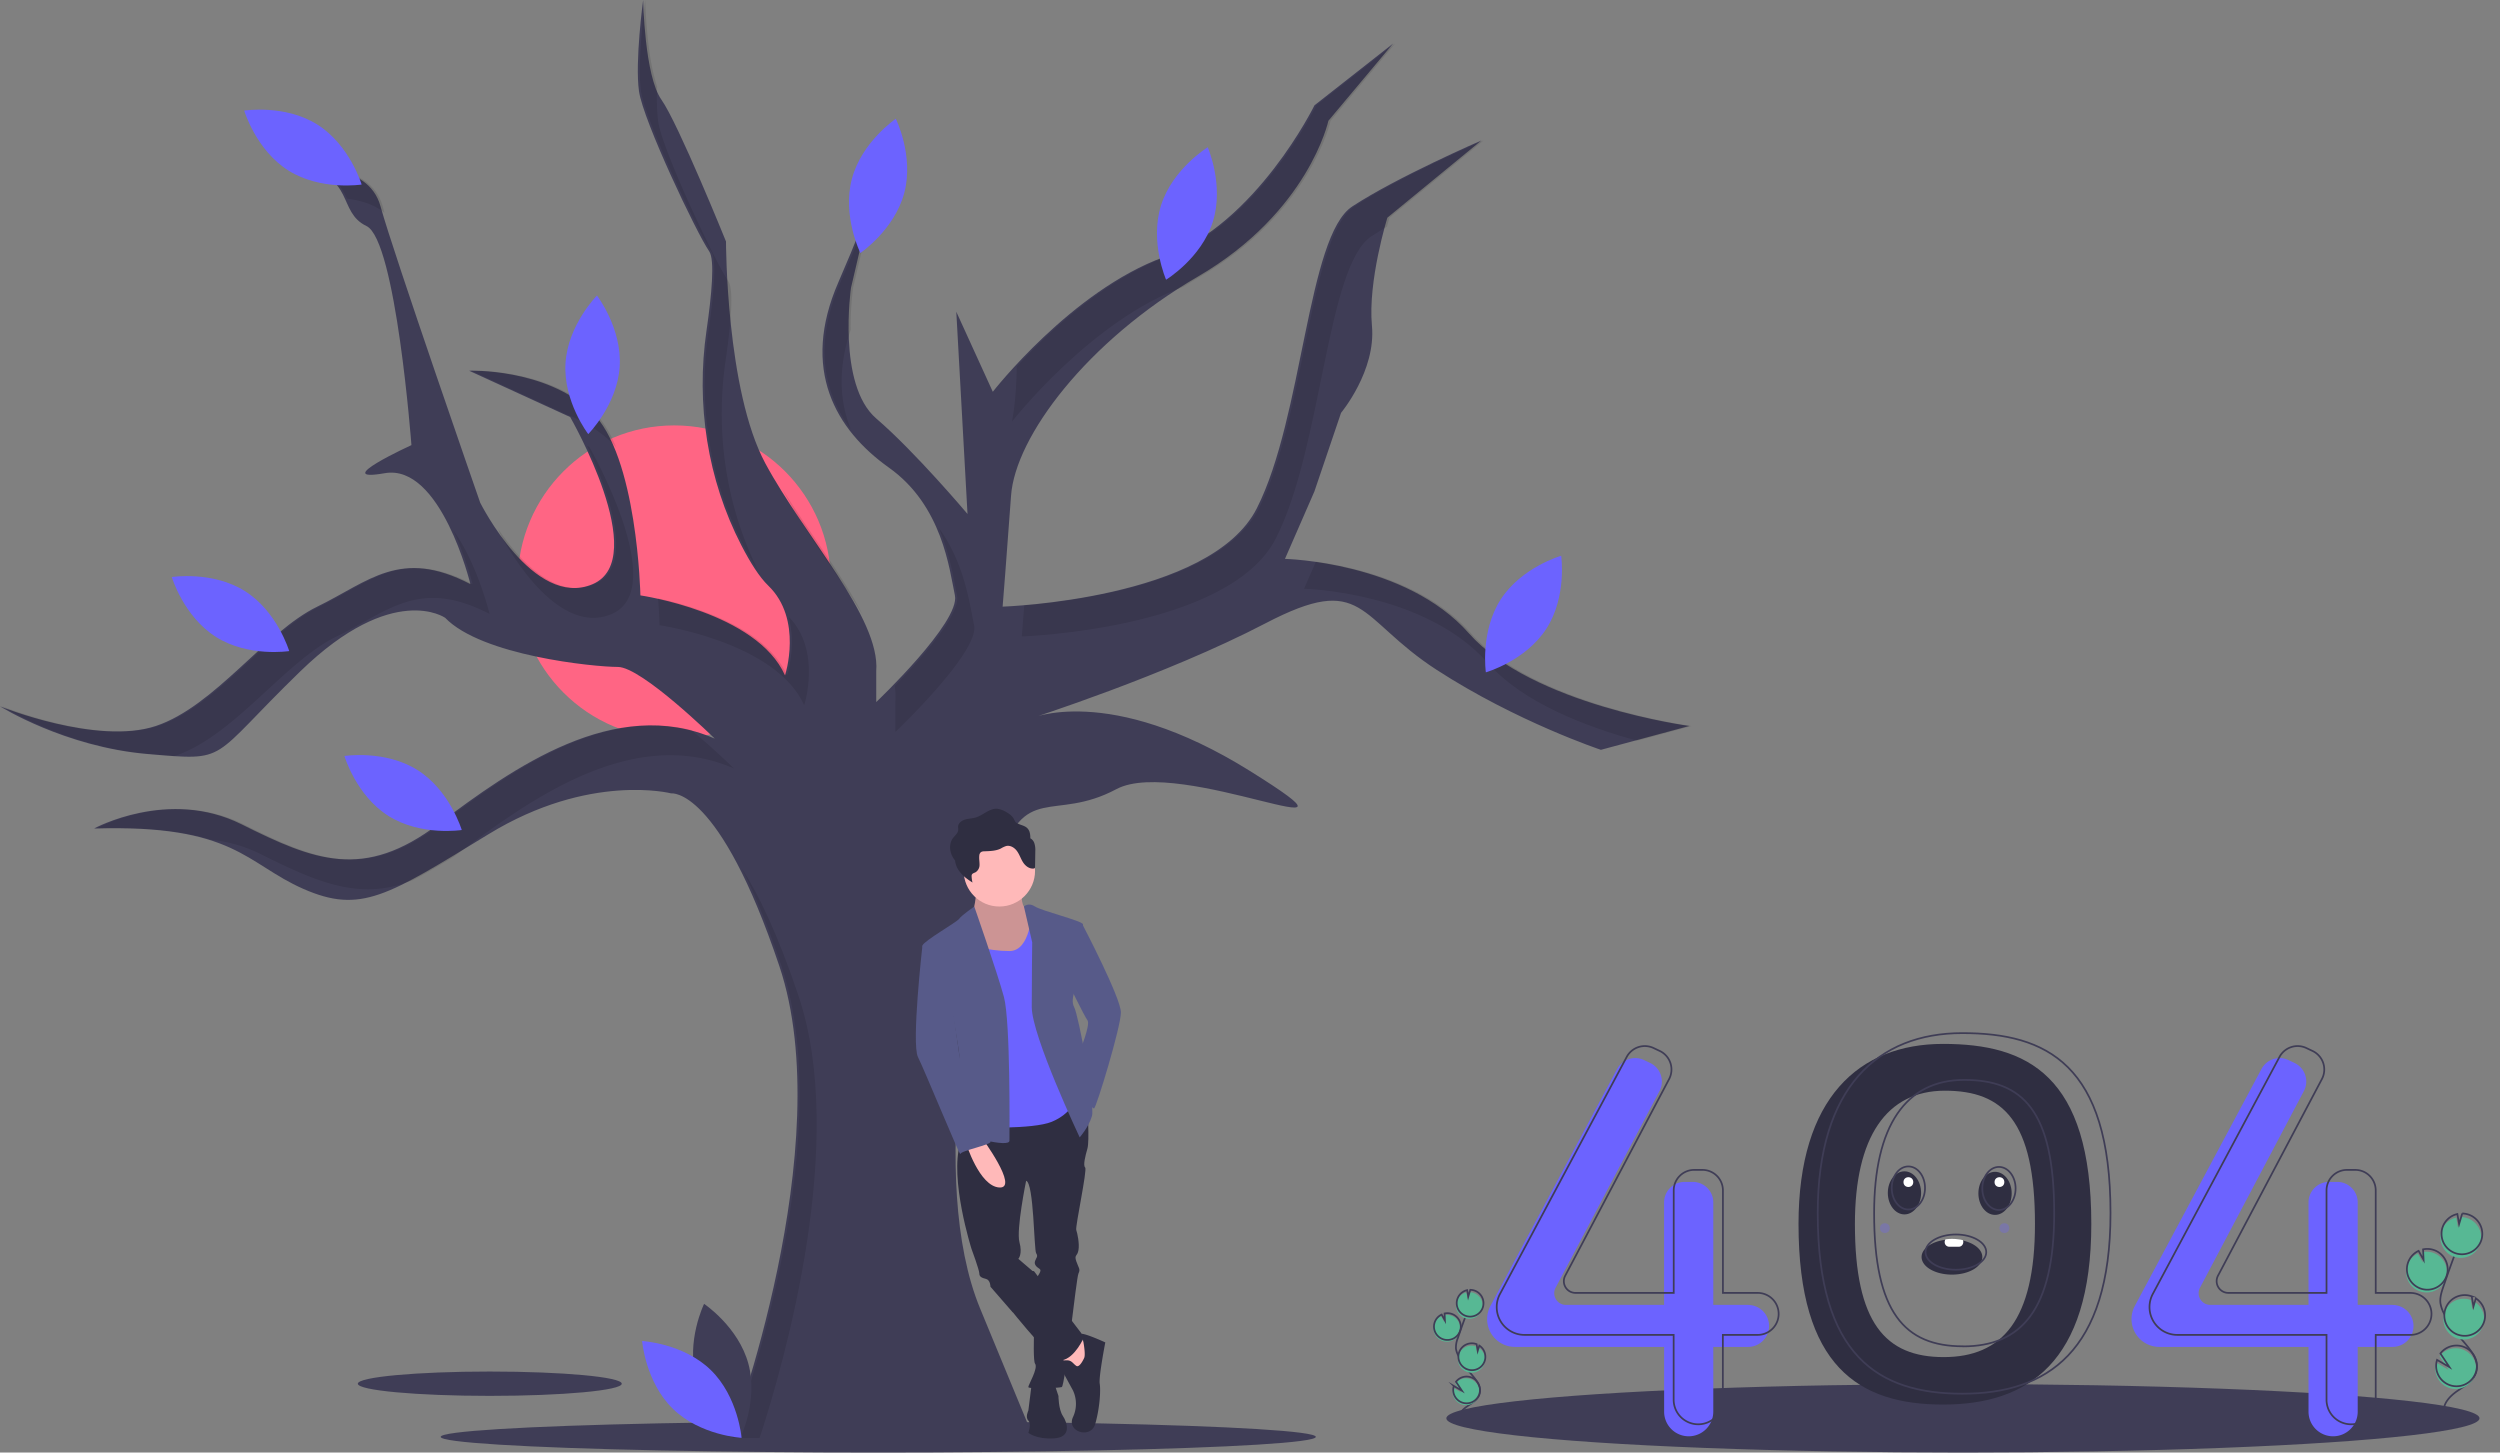 <svg
  id="f0862836-4e64-470e-8684-783773d4b1d8"
  xmlns="http://www.w3.org/2000/svg"
  viewBox="0 0 1430 830.83"
  author="Mahmudul Hasan"
  copyright="Mahmudul Hasan"
  blogurl="www.mahmudnotes.com"
  url="mahmudx.com"
>
    <rect x="0" y="0" width="1430" height="830.83" fill="#808080" stroke="none"/>
    <defs>
        <style>
            #leaf,#shroom {
                animation: bushanim 2s ease infinite;
                transform-origin: bottom;
                transform-box: fill-box;
            }

            @keyframes bushanim {
                0% {
                    transform: rotateZ(0deg);
                }

                50% {
                    transform: rotateZ(5deg);
                }

                100% {
                    transform: rotateZ(0deg);
                    transform: translateZ(10px);
                }
            }

            .cls-1 {
                fill: #3f3d56;
            }

            .cls-2 {
                fill: #ff6584;
            }

            .cls-3 {
                opacity: 0.1;
            }

            .cls-11,
            .cls-3,
            .cls-9 {
                isolation: isolate;
            }

            .cls-4 {
                fill: #57b894;
            }

            .cls-5 {
                fill: none;
                stroke: #3f3d56;
                stroke-miterlimit: 10;
            }

            .cls-6 {
                fill: #2f2e41;
            }

            .cls-7,
            .cls-9 {
                fill: #6c63ff;
            }

            .cls-8 {
                fill: #fff;
            }

            .cls-9 {
                opacity: 0.3;
            }

            .cls-10 {
                fill: #ffb9b9;
            }

            .cls-11 {
                opacity: 0.2;
            }

            .cls-12 {
                fill: #575a89;
            }
        </style>
    </defs>
    <title>404</title>
    <g id="Root_Tree" data-name="Root Tree">
        <ellipse class="cls-1" cx="502.36" cy="821.89" rx="250.3" ry="8.94" />
        <circle class="cls-2" cx="385.68" cy="332.89" r="89.56" />
        <ellipse class="cls-1" cx="280.16" cy="791.48" rx="75.49" ry="6.96" />
        <path
      class="cls-1"
      d="M417.68,822.5s62.65-167.07,28.11-269.88-61.85-98.8-61.85-98.8-46.59-12.05-104.42,23.29-73.09,45.79-106,31.33S134.14,471.49,53.82,473.9c0,0,42.57-23.29,84.33-2.41s69.88,32.13,112.46,0,101.2-73.89,158.23-49c0,0-41.77-41-55.42-41s-77.91-6.42-98.8-28.11c0,0-29.72-20.89-82.73,30.52s-40.16,51.41-87.55,47.39S0,404,0,404s55.42,22.49,89.16,11.25,62.65-53.82,92.37-68.28,47.39-33.73,87.55-12.85c0,0-16.87-69.08-49-63.45s15.26-16.07,15.26-16.07-8.83-117.27-25.7-125.3-6.42-28.92-37.75-32.93c0,0,38.55-4.82,45.78,21.68s57,169.48,57,169.48S305.23,348.6,339,334.14s-12.85-95.58-12.85-95.58l-57.83-26.51s43.37-1.61,69.88,23.29,28.11,105.23,28.11,105.23,66.67,9.64,82.73,45.78c0,0,10.44-32.13-9.64-51.41-5-4.81-10.29-13.2-15.37-23.06-19.44-37.73-26-80.73-19.92-122.72,3-20.55,4.84-40.65,1.56-45.38-7.23-10.44-37.75-74.7-40.16-91.57S367.88,0,367.88,0s.8,43.37,10.44,57,36.95,81.12,36.95,81.12,0,85.15,22.49,126.91,65.86,88.36,63.45,118.88v17.67s48.19-45.78,45-61-7.23-51.41-37.75-73.1-50.6-56.22-28.92-106,21.69-58.64,21.69-58.64l-14.46,61.85s-8,55.42,14.46,74.7S553.42,294,553.42,294L547,178.32l20.88,45.78s45-57.83,98-77.11,86-86.75,86-86.75l45-35.34L759.85,69.08s-11.25,52.21-74.7,89.16S580.73,249.8,578.32,283.54,573.5,347,573.5,347s118.88-4,145.39-56.22,28.91-155.83,54.61-172.7,73.9-37.75,73.9-37.75L793.59,124.5s-11.25,36.14-8.84,61.85-17.67,49.8-17.67,49.8l-15.26,45L735,319.68s69.08,1.61,105.22,42.57,126.11,53,126.11,53l-50.61,13.65s-48.19-16.06-94-45.78-41-56.23-98-26.51-134.94,54.62-134.94,54.62,45-20.88,126.11,29.72-40.16-8.84-76.31,10.44-53-4.82-67.47,43.38-41,179.92-10.44,253.81l30.52,73.9Z"
      transform="translate(0 0)"
    />
        <path
      class="cls-3"
      d="M720.1,290.77c-21.53,42.41-104,53-134.23,55.51-.84,10.89-1.4,17.77-1.4,17.77s118.88-4,145.38-56.22S758.77,152,784.47,135.13c2.73-1.79,5.71-3.62,8.86-5.47.88-3.24,1.47-5.16,1.47-5.16l53.82-44.18s-48.19,20.89-73.9,37.75S746.61,238.56,720.1,290.77Z"
      transform="translate(0 0)"
    />
        <path
      class="cls-3"
      d="M581.59,209.62c-.18,19.78-2.74,31.54-2.74,31.54s45-57.81,98-77.1c3.13-2,6.31-3.93,9.56-5.82,63.45-36.95,74.7-89.16,74.7-89.16L798,24.9,753,60.24S720.1,127.71,667.09,147C631,160.13,598.56,191.18,581.59,209.62Z"
      transform="translate(0 0)"
    />
        <path
      class="cls-3"
      d="M512.18,401v17.67s48.19-45.78,45-61c-2.46-11.68-5.4-35.56-20.29-55.85,6.71,15.34,8.75,30.3,10.54,38.79,2.3,10.94-21.82,37.58-35.66,51.78A36.83,36.83,0,0,1,512.18,401Z"
      transform="translate(0 0)"
    />
        <path
      class="cls-3"
      d="M447.53,279.73c.38.82.78,1.62,1.19,2.39C461,305,479.61,329.31,493.5,351.65,482.28,329.53,462.73,304.24,447.53,279.73Z"
      transform="translate(0 0)"
    />
        <path
      class="cls-3"
      d="M486.69,245.54c-6.48-15.87-7.54-34.76-.1-56.89a173.36,173.36,0,0,1,1.38-24l12.65-54.1c-2.33,7.8-7.67,22.85-19.88,50.89C465.29,196.94,471.06,224.68,486.69,245.54Z"
      transform="translate(0 0)"
    />
        <path
      class="cls-3"
      d="M841.39,362.25c-25.07-28.41-66-37.88-88.68-41l-6.79,15.51s69.07,1.61,105.22,42.57c20,22.72,56.63,36.54,85.26,44.35l31.1-8.39S877.54,403.22,841.39,362.25Z"
      transform="translate(0 0)"
    />
        <path
      class="cls-3"
      d="M349.93,351.2c33.73-14.46-12.85-95.58-12.85-95.58L335.8,255c11.62,24.51,28.46,68.79,4.38,79.11-22.53,9.66-43.63-14.37-55.16-31.39l.65,1.86S316.19,365.66,349.93,351.2Z"
      transform="translate(0 0)"
    />
        <path
      class="cls-3"
      d="M460,403.41s10.16-31.33-8.93-50.68c4.68,16.67-.82,33.62-.82,33.62-12.43-28-55.13-40.06-73.83-44.1.72,9.31.85,15.38.85,15.38S443.9,367.26,460,403.41Z"
      transform="translate(0 0)"
    />
        <path
      class="cls-3"
      d="M99.64,432.48l.48-.15c33.74-11.25,62.66-53.82,92.38-68.28s47.39-33.73,87.55-12.85c0,0-7-28.76-20.65-47.65a187.45,187.45,0,0,1,10.9,30.59c-40.16-20.88-57.83-1.61-87.55,12.85s-58.64,57-92.37,68.28S1.22,404,1.22,404s37,23.3,84.34,27.31C91,431.79,95.6,432.2,99.64,432.48Z"
      transform="translate(0 0)"
    />
        <path
      class="cls-3"
      d="M434.51,822.5c14.72-45.11,50.11-169.87,22.25-252.82-12-35.83-23.19-58.67-32.62-73.24,7.05,13.79,14.76,32,22.87,56.18,34.54,102.81-28.12,269.88-28.12,269.88Z"
      transform="translate(0 0)"
    />
        <path
      class="cls-3"
      d="M120.83,480.36a82.09,82.09,0,0,1,28.29,8.19c33,16.49,57.46,27,87.26,14.81,6.79-3.59,14.39-8,23.14-13.31.69-.5,1.36-1,2.05-1.5,42.57-32.13,101.21-73.9,158.24-49,0,0-11.53-11.3-24.45-22-52.27-12.82-104.62,24.6-143.54,54-42.57,32.13-70.68,20.89-112.45,0S55,473.9,55,473.9C86.07,473,106.07,475.76,120.83,480.36Z"
      transform="translate(0 0)"
    />
        <path
      class="cls-3"
      d="M349.12,252.4a38.75,38.75,0,0,1,3.49,3.76c-3.52-8.46-7.87-15.77-13.23-20.82-26.51-24.9-69.88-23.29-69.88-23.29L323.89,237A77.64,77.64,0,0,1,349.12,252.4Z"
      transform="translate(0 0)"
    />
        <path
      class="cls-3"
      d="M406.85,143.78c3.27,4.73,1.43,24.83-1.56,45.38-6.11,42,.48,85,19.92,122.72a141.63,141.63,0,0,0,8.56,14.69c-18.51-37.15-24.72-79.24-18.73-120.36,3-20.55,4.83-40.64,1.55-45.37-7.22-10.45-37.75-74.7-40.16-91.57a116.93,116.93,0,0,1-.5-19.71C369.69,31.86,369.09,0,369.09,0s-4.81,35.34-2.4,52.21S399.62,133.34,406.85,143.78Z"
      transform="translate(0 0)"
    />
        <path
      class="cls-3"
      d="M198.5,113.63c7.08.87,15.22,3,21.43,8.08-.4-1.38-.76-2.6-1-3.64-7.23-26.5-45.78-21.68-45.78-21.68C190.53,98.62,195,106.07,198.5,113.63Z"
      transform="translate(0 0)"
    />
    </g>
    <g id="shroom">
        <path
      class="cls-4"
      d="M1384,738.58a11.66,11.66,0,1,0,1.56-22.36l.29,6-2.84-5.14a11.63,11.63,0,0,0-6,6.56,11.8,11.8,0,0,0-.67,3.16A11.67,11.67,0,0,0,1384,738.58Z"
      transform="translate(0 0)"
    />
        <path
      class="cls-5"
      d="M1398,808.18c-1-5.11,3.34-9.63,7.63-12.57s9.3-5.83,10.77-10.82c2.1-7.17-4.17-13.74-9-19.41a70.07,70.07,0,0,1-9.26-13.75,18.89,18.89,0,0,1-2.21-6.26c-.39-3.18.63-6.34,1.66-9.37q5.15-15.16,11-30.06"
      transform="translate(0 0)"
    />
        <path
      class="cls-5"
      d="M1384.43,737a11.66,11.66,0,1,0,1.56-22.36l.29,6-2.84-5.15a11.65,11.65,0,0,0,1,21.5Z"
      transform="translate(0 0)"
    />
        <path
      class="cls-4"
      d="M1396.58,703.87a11.63,11.63,0,0,1,8.39-7.39l1,5.7,1.78-6a11.66,11.66,0,1,1-11.83,11.48A11.51,11.51,0,0,1,1396.58,703.87Z"
      transform="translate(0 0)"
    />
        <path
      class="cls-5"
      d="M1397.22,701.81a11.63,11.63,0,0,1,8.39-7.39l1,5.7,1.78-6a11.66,11.66,0,1,1-11.83,11.48A11.51,11.51,0,0,1,1397.22,701.81Z"
      transform="translate(0 0)"
    />
        <path
      class="cls-4"
      d="M1405.31,765.5a11.66,11.66,0,0,0,10.32-20.74l-1.37,4.6-1-5.77h0a11.66,11.66,0,1,0-8,21.92Z"
      transform="translate(0 0)"
    />
        <path
      class="cls-5"
      d="M1405.87,763.41a11.66,11.66,0,0,0,10.31-20.74l-1.36,4.61-1-5.78h0a11.66,11.66,0,1,0-8,21.92h0Z"
      transform="translate(0 0)"
    />
        <path
      class="cls-4"
      d="M1393.17,784.86a11.65,11.65,0,1,0,2.25-9.13l5.19,7.82-7.09-4.15A11.61,11.61,0,0,0,1393.17,784.86Z"
      transform="translate(0 0)"
    />
        <path
      class="cls-5"
      d="M1393.65,783.31a11.65,11.65,0,1,0,2.25-9.13l5.19,7.82-7.09-4.15A11.61,11.61,0,0,0,1393.65,783.31Z"
      transform="translate(0 0)"
    />
    </g>
    <g id="_404" data-name="404">
        <ellipse
      class="cls-1"
      cx="1122.79"
      cy="811.27"
      rx="295.49"
      ry="19.56"
    />
        <path
      class="cls-6"
      d="M1111.46,597.11c-48.14,0-82.71,30.89-82.71,103,0,81.68,34.57,103.3,82.71,103.3s84.77-23.68,84.77-103.3C1196.23,615,1159.61,597.11,1111.46,597.11Zm.32,179.15c-33.35,0-50.77-19.56-50.77-76.14,0-49.91,18.14-76.24,51.48-76.24S1164,641.17,1164,700.12C1164,755.27,1145.13,776.26,1111.78,776.26Z"
      transform="translate(0 0)"
    />
        <path
      class="cls-7"
      d="M999.93,746.4H980V687.79a11.74,11.74,0,0,0-11.74-11.74h-4.66a11.73,11.73,0,0,0-11.74,11.74h0V746.4H895.73a6.69,6.69,0,0,1-5.92-9.83L949.23,624.1a11.74,11.74,0,0,0-4.89-15.86l-.48-.24-3.5-1.66A11.75,11.75,0,0,0,925,611.43L852.52,747a15.87,15.87,0,0,0-1.88,7.51h0a15.91,15.91,0,0,0,15.91,15.92h85.33v37.06A14.07,14.07,0,0,0,966,821.56h0A14.07,14.07,0,0,0,980,807.49h0V770.43h19.91a12,12,0,0,0,12-12h0a12,12,0,0,0-12-12Z"
      transform="translate(0 0)"
    />
        <path
      class="cls-7"
      d="M1368.52,746.4h-19.91V687.79a11.73,11.73,0,0,0-11.74-11.74h-4.66a11.74,11.74,0,0,0-11.74,11.74h0V746.4h-56.15a6.69,6.69,0,0,1-5.92-9.83l59.42-112.47a11.74,11.74,0,0,0-4.89-15.86l-.47-.24-3.51-1.66a11.75,11.75,0,0,0-15.37,5.09L1221.11,747a15.87,15.87,0,0,0-1.88,7.51h0a15.91,15.91,0,0,0,15.91,15.92h85.33v37.06a14.07,14.07,0,0,0,14.07,14.07h0a14.07,14.07,0,0,0,14.07-14.07h0V770.43h19.91a12,12,0,0,0,12-12h0a12,12,0,0,0-12-12Z"
      transform="translate(0 0)"
    />
        <path
      class="cls-5"
      d="M1005.42,739.54H985.51V680.92a11.74,11.74,0,0,0-11.74-11.74h-4.66a11.74,11.74,0,0,0-11.74,11.74h0v58.62H901.22a6.69,6.69,0,0,1-5.92-9.83l59.42-112.47a11.74,11.74,0,0,0-4.89-15.87l-.47-.23-3.51-1.66a11.74,11.74,0,0,0-15.37,5.08L858,740.14a15.87,15.87,0,0,0-1.88,7.51h0A15.91,15.91,0,0,0,872,763.56h85.33v37.07a14.07,14.07,0,0,0,14.07,14.07h0a14.07,14.07,0,0,0,14.07-14.07h0V763.56h19.91a12,12,0,0,0,12-12h0A12,12,0,0,0,1005.42,739.54Z"
      transform="translate(0 0)"
    />
        <path
      class="cls-5"
      d="M1378.81,739.54h-19.9V680.92a11.74,11.74,0,0,0-11.74-11.74h-4.67a11.74,11.74,0,0,0-11.73,11.74h0v58.62h-56.15a6.71,6.71,0,0,1-5.93-9.83l59.43-112.47a11.74,11.74,0,0,0-4.9-15.87l-.47-.23-3.51-1.66a11.73,11.73,0,0,0-15.36,5.08L1231.4,740.14a16,16,0,0,0-1.88,7.51h0a15.91,15.91,0,0,0,15.92,15.91h85.33v37.07a14.06,14.06,0,0,0,14.07,14.07h0a14.07,14.07,0,0,0,14.07-14.07h0V763.56h19.9a12,12,0,0,0,12-12h0a12,12,0,0,0-12-12Z"
      transform="translate(0 0)"
    />
        <path
      class="cls-5"
      d="M1122.45,590.94c-48.15,0-82.71,30.88-82.71,102.95,0,81.68,34.56,103.31,82.71,103.31s84.76-23.68,84.76-103.31C1207.21,608.78,1170.59,590.94,1122.45,590.94Zm.31,179.14c-33.34,0-50.76-19.56-50.76-76.13,0-49.92,18.13-76.24,51.48-76.24S1175,635,1175,694c0,55.14-18.84,76.13-52.19,76.13Z"
      transform="translate(0 0)"
    />
        <ellipse class="cls-6" cx="1089.35" cy="682.32" rx="9.52" ry="12.32" />
        <ellipse class="cls-6" cx="1141.16" cy="682.6" rx="9.52" ry="12.32" />
        <path
      class="cls-6"
      d="M1133.88,719c0,5.57-7.77,10.08-17.36,10.08s-17.37-4.51-17.37-10.08c0-4.82,5.83-8.86,13.62-9.84a26.24,26.24,0,0,1,3.75-.24,28.44,28.44,0,0,1,6.23.67C1129.26,711.05,1133.88,714.72,1133.88,719Z"
      transform="translate(0 0)"
    />
        <ellipse class="cls-5" cx="1091.59" cy="679.52" rx="9.52" ry="12.32" />
        <ellipse class="cls-5" cx="1143.4" cy="679.8" rx="9.52" ry="12.32" />
        <ellipse class="cls-5" cx="1118.76" cy="716.21" rx="17.37" ry="10.08" />
        <path
      class="cls-8"
      d="M1123,710.44a2.8,2.8,0,0,1-.74,1.9,2.42,2.42,0,0,1-1.78.79h-5.6a2.6,2.6,0,0,1-2.52-2.69,2.72,2.72,0,0,1,.45-1.54,26.06,26.06,0,0,1,3.75-.25,26.64,26.64,0,0,1,6.23.71A2.88,2.88,0,0,1,1123,710.44Z"
      transform="translate(0 0)"
    />
        <circle class="cls-8" cx="1091.59" cy="676.16" r="2.8" />
        <circle class="cls-8" cx="1143.68" cy="676.16" r="2.8" />
        <circle class="cls-9" cx="1146.49" cy="702.49" r="2.8" />
        <circle class="cls-9" cx="1078.14" cy="702.49" r="2.8" />
    </g>
    <g id="shroom" data-name="shroom">
        <path
      class="cls-4"
      d="M825,767a7.66,7.66,0,1,0,1-14.69l.19,3.94-1.86-3.38a7.59,7.59,0,0,0-3.93,4.32,7,7,0,0,0-.44,2.07A7.64,7.64,0,0,0,825,767Z"
      transform="translate(0 0)"
    />
        <path
      class="cls-5"
      d="M834.21,812.71c-.66-3.36,2.2-6.33,5-8.26s6.12-3.83,7.08-7.11c1.38-4.71-2.74-9-5.94-12.75a45.88,45.88,0,0,1-6.08-9,12.25,12.25,0,0,1-1.46-4.11,14.16,14.16,0,0,1,1.1-6.16q3.38-10,7.22-19.74"
      transform="translate(0 0)"
    />
        <path
      class="cls-5"
      d="M825.3,766a7.66,7.66,0,1,0,1-14.69l.19,4-1.87-3.38a7.64,7.64,0,0,0-3.93,4.31,7.81,7.81,0,0,0-.44,2.07A7.65,7.65,0,0,0,825.3,766Z"
      transform="translate(0 0)"
    />
        <path
      class="cls-4"
      d="M833.27,744.17a7.65,7.65,0,0,1,5.52-4.85l.63,3.75,1.17-3.94a7.62,7.62,0,1,1-7.32,5Z"
      transform="translate(0 0)"
    />
        <path
      class="cls-5"
      d="M833.7,742.82a7.65,7.65,0,0,1,5.51-4.86l.63,3.75,1.17-3.93a7.66,7.66,0,1,1-7.77,7.54A7.37,7.37,0,0,1,833.7,742.82Z"
      transform="translate(0 0)"
    />
        <path
      class="cls-4"
      d="M839,784.67A7.66,7.66,0,0,0,845.79,771l-.9,3-.63-3.79h0A7.66,7.66,0,0,0,839,784.66Z"
      transform="translate(0 0)"
    />
        <path
      class="cls-5"
      d="M839.38,783.29a7.66,7.66,0,0,0,6.78-13.62l-.9,3-.64-3.79h0a7.66,7.66,0,1,0-5.22,14.4Z"
      transform="translate(0 0)"
    />
        <path
      class="cls-4"
      d="M831,797.39a7.67,7.67,0,1,0,1.48-6l3.41,5.13-4.66-2.72A7.53,7.53,0,0,0,831,797.39Z"
      transform="translate(0 0)"
    />
        <path
      class="cls-5"
      d="M831.35,796.37a7.65,7.65,0,1,0,1.48-6l3.41,5.14-4.66-2.73A7.66,7.66,0,0,0,831.35,796.37Z"
      transform="translate(0 0)"
    />
    </g>
    <path
    id="leaf"
    class="cls-1"
    d="M398.14,788.18c5.72,21.17,25.34,34.28,25.34,34.28s10.33-21.21,4.6-42.38-25.34-34.28-25.34-34.28S392.41,767,398.14,788.18Z"
    transform="translate(0 0)"
  />
    <path
    id="leaf"
    data-name="leaf"
    class="cls-7"
    d="M406.55,783.63c15.72,15.3,17.64,38.82,17.64,38.82s-23.56-1.29-39.28-16.59-17.63-38.81-17.63-38.81S390.84,768.33,406.55,783.63Z"
    transform="translate(0 0)"
  />
    <path
    id="leaf"
    data-name="leaf"
    class="cls-7"
    d="M354.47,209.64c-1.37,21.89-18,38.67-18,38.67s-14.37-18.71-13-40.6,18-38.67,18-38.67S355.83,187.75,354.47,209.64Z"
    transform="translate(0 0)"
  />
    <path
    id="leaf"
    data-name="leaf"
    class="cls-7"
    d="M181.54,71.26c18.55,11.7,25.32,34.3,25.32,34.3s-23.31,3.64-41.86-8-25.32-34.3-25.32-34.3S163,59.57,181.54,71.26Z"
    transform="translate(0 0)"
  />
    <path
    id="leaf"
    data-name="leaf"
    class="cls-7"
    d="M140.11,338.12c18.55,11.69,25.32,34.3,25.32,34.3s-23.31,3.64-41.86-8.06-25.32-34.3-25.32-34.3S121.56,326.42,140.11,338.12Z"
    transform="translate(0 0)"
  />
    <path
    id="leaf"
    data-name="leaf"
    class="cls-7"
    d="M238.81,440.47c18.55,11.7,25.32,34.3,25.32,34.3s-23.31,3.64-41.86-8S197,432.42,197,432.42,220.26,428.78,238.81,440.47Z"
    transform="translate(0 0)"
  />
    <path
    id="leaf"
    data-name="leaf"
    class="cls-7"
    d="M517.26,110.28c-5.59,21.2-25.12,34.44-25.12,34.44s-10.47-21.15-4.87-42.36S512.4,67.92,512.4,67.92,522.86,89.07,517.26,110.28Z"
    transform="translate(0 0)"
  />
    <path
    id="leaf"
    data-name="leaf"
    class="cls-7"
    d="M693.75,126.81C687.17,147.73,667,160,667,160s-9.46-21.61-2.89-42.53,26.71-33.23,26.71-33.23S700.32,105.89,693.75,126.81Z"
    transform="translate(0 0)"
  />
    <path
    id="leaf"
    data-name="leaf"
    class="cls-7"
    d="M884.5,359.66c-11.91,18.42-34.59,24.92-34.59,24.92s-3.37-23.35,8.54-41.77S893,317.9,893,317.9,896.41,341.25,884.5,359.66Z"
    transform="translate(0 0)"
  />
    <g id="man">
        <path
      class="cls-10"
      d="M585,510.24s-1.92,7,1.91,9.57,5.1,14.66,5.1,14.66l-7.65,21L564,559.35l-7.65-14.67V523s2.55-10.84,1.91-14S585,510.24,585,510.24Z"
      transform="translate(0 0)"
    />
        <path
      class="cls-11"
      d="M585,510.24s-1.92,7,1.91,9.57,5.1,14.66,5.1,14.66l-7.65,21L564,559.35l-7.65-14.67V523s2.55-10.84,1.91-14S585,510.24,585,510.24Z"
      transform="translate(0 0)"
    />
        <path
      class="cls-6"
      d="M605.44,630.78,622,634s1.27,18.49,0,23-2.56,9.56-1.28,10.84-5.74,33.8-5.1,35.71,1.91,7.66,1.27,11.48-2.55,2.55-1.27,6.38,2.55,4.47,1.27,7-7.65,64.41-9.56,65-19.14,1.28-19.14,0S594,782.57,592.05,780s.64-45.92.64-47.84,3.83-5.1,1.91-6.37-3.19-2.56-2.55-4.47,1.91-2.55.64-4.46-1.28-40.18-5.74-41.46c0,0-5.74,28.06-3.83,35.08s-.64,9.57-.64,9.57l8.93,7.65-12.11,23L566.54,736s0-3.83-2.55-4.46-3.83-1.28-3.83-3.19-4.46-14-4.46-14-12.76-40.18-6.38-60.59S558.15,634,558.15,634Z"
      transform="translate(0 0)"
    />
        <polygon
      class="cls-10"
      points="615.65 762.8 622.66 770.45 620.11 791.5 614.37 791.5 605.44 771.73 615.65 762.8"
    />
        <path
      class="cls-6"
      d="M620.11,776.83s-2.55,5.74-4.46,4.46-2.55-3.19-5.42-3.19-5.42.64-4.79,1.92,8.29,15.3,8.29,15.3a18,18,0,0,1,0,15.31c-3.82,8.29,10.21,12.75,12.76,3.83s3.19-19.14,2.55-23,3.19-23.6,3.19-23.6-10.3-4.75-13.44-4.93C618.79,763,621.39,774.28,620.11,776.83Z"
      transform="translate(0 0)"
    />
        <path
      class="cls-6"
      d="M602.89,790.86l2.55,7.65s0,7.66,2.56,11.48,5.1,12.12-5.11,12.76-14.67-3.19-14.67-3.19,1.92-5.1,0-7,0-5.74,0-5.74l1.92-15.3Z"
      transform="translate(0 0)"
    />
        <path
      class="cls-6"
      d="M585.67,727.08h5.74l28.7,37.63s-5.1,12.12-12.75,13.39c0,0-1.28-.63-7-4.46s-21-23-21-23l-1.92-10.84Z"
      transform="translate(0 0)"
    />
        <circle class="cls-10" cx="571.64" cy="498.12" r="20.41" />
        <path
      class="cls-7"
      d="M596.52,524.27l-6.38-2.55S589.5,544,577.38,544s-24.87-3.19-24.87-9.57S542.3,546,542.3,546s9.57,63.78,8.93,64.42,7,34.44,7,34.44,32.53,1.27,43.37-3.19,14-12.76,14-12.76l-4.47-56.12-8.92-43.37Z"
      transform="translate(0 0)"
    />
        <path
      class="cls-12"
      d="M585.68,518.53s2.54-2.55,6.37,0,27.42,8.29,27.42,10.2V553s.64,3.83-1.27,6.38-6.38,12.12-3.83,16.58,12.12,56.12,10.21,62.5-7,12.12-7,12.12-27.42-58-27.42-74.62.26-36.93.26-36.93Z"
      transform="translate(0 0)"
    />
        <path
      class="cls-12"
      d="M613.73,529.37h5.74s21.69,41.46,21.69,49.75-14,54.21-15.31,54.85-5.1-7-5.1-7l-3.19-25.51s6.38-15.31,4.47-17.86-11.48-22.32-11.48-22.32Z"
      transform="translate(0 0)"
    />
        <path
      class="cls-12"
      d="M557.28,518.53s-7.32,5.1-8.6,7-20.41,12.75-21,15.3,14.66,24.24,14.66,24.24,6.38,35.71,6.38,38.26,2.55,45.92,2.55,45.92,26.15,7.66,26.15,3.19.64-68.24-3.19-82.27S557.28,518.53,557.28,518.53Z"
      transform="translate(0 0)"
    />
        <path
      class="cls-10"
      d="M561.44,650.55s21.68,29.34,10.2,28.7-19.13-25.51-19.13-25.51Z"
      transform="translate(0 0)"
    />
        <path
      class="cls-12"
      d="M535.29,538.94l-7.65,1.91s-6.38,56.13-2.56,63.78,24.24,57.4,24.24,55.49,17.95-5.33,17.27-7.13-4.51-9.46-5.79-12-3.19-5.74-2.55-8.93-7-16.83-7-16.83-1.91-8-2.55-11.87-6.38-45.92-6.38-45.92Z"
      transform="translate(0 0)"
    />
        <path
      class="cls-6"
      d="M591.65,482.32a5,5,0,0,0-2.31-2.83,10.81,10.81,0,0,0-.48-3.75c-1.28-3.53-4.28-3.33-7.12-4.89-1.24-.68-1.16-1.28-1.8-2.4a9.2,9.2,0,0,0-3.63-3.48,13.56,13.56,0,0,0-5.9-2.36c-4.53-.29-8,3.72-12.33,5-1.91.56-4,.59-5.88,1.12s-3.83,1.82-4.12,3.68c-.13.86.1,1.75,0,2.61-.27,1.71-1.86,2.9-2.93,4.31-2.36,3.11-2.09,7.5-.2,10.89a15,15,0,0,0,1.36,2,11.75,11.75,0,0,0,1.44,4.58c1.88,3.38,5.13,5.91,8.52,8a17.87,17.87,0,0,1-.5-3.41,2.22,2.22,0,0,1,.15-1.14c.38-.74,1.38-.94,2.14-1.34a5,5,0,0,0,2.24-4.42c0-1.7-.34-3.41-.15-5.11a2.7,2.7,0,0,1,1-2,3.53,3.53,0,0,1,1.91-.43c3.23-.13,6.6-.18,9.45-1.62a14,14,0,0,1,3-1.4c2.42-.6,4.89,1,6.29,3s2.09,4.28,3.37,6.29,3.51,3.82,6,3.59a1,1,0,0,0,.75-.32,1,1,0,0,0,.13-.59l.14-9A12.74,12.74,0,0,0,591.65,482.32Z"
      transform="translate(0 0)"
    />
    </g>
</svg>
